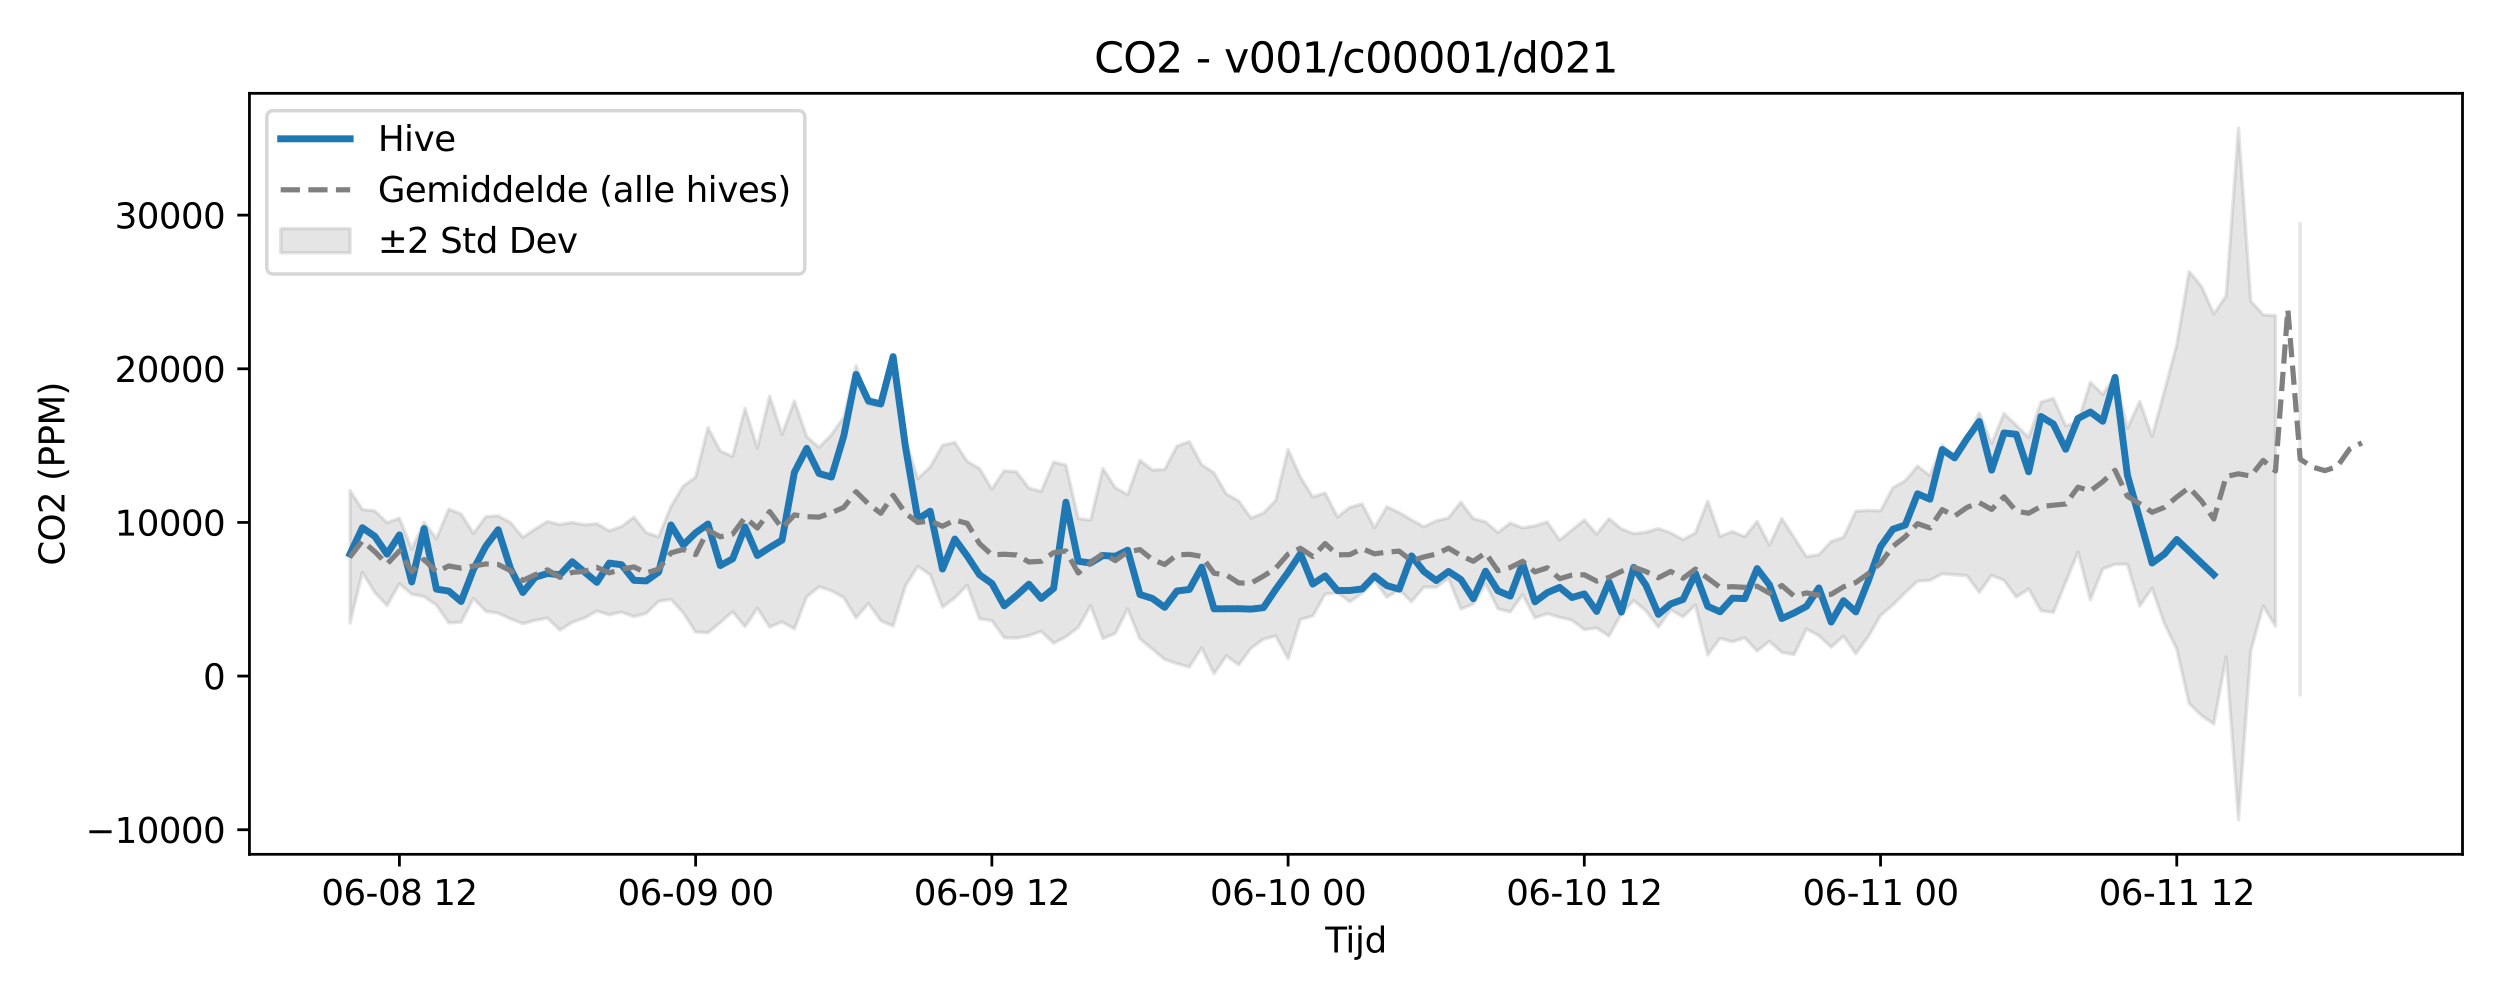 <?xml version="1.0" encoding="utf-8" standalone="no"?>
<!DOCTYPE svg PUBLIC "-//W3C//DTD SVG 1.1//EN"
  "http://www.w3.org/Graphics/SVG/1.1/DTD/svg11.dtd">
<svg xmlns:xlink="http://www.w3.org/1999/xlink" width="720pt" height="288pt" viewBox="0 0 720 288" xmlns="http://www.w3.org/2000/svg" version="1.1">
 <defs>
  <style type="text/css">*{stroke-linejoin: round; stroke-linecap: butt}</style>
 </defs>
 <g id="figure_1">
  <g id="patch_1">
   <path d="M 0 288 
L 720 288 
L 720 0 
L 0 0 
z
" style="fill: #ffffff"/>
  </g>
  <g id="axes_1">
   <g id="patch_2">
    <path d="M 71.84 246.04 
L 709.2 246.04 
L 709.2 26.88 
L 71.84 26.88 
z
" style="fill: #ffffff"/>
   </g>
   <g id="FillBetweenPolyCollection_1">
    <path d="M 100.811 141.277 
L 100.811 179.453 
L 104.366 164.848 
L 107.92 170.618 
L 111.475 174.381 
L 115.03 168.114 
L 118.584 171.134 
L 122.139 171.825 
L 125.694 174.249 
L 129.249 179.385 
L 132.803 179.205 
L 136.358 172.375 
L 139.913 176.043 
L 143.467 176.589 
L 147.022 178.217 
L 150.577 179.621 
L 154.132 178.665 
L 157.686 178.017 
L 161.241 181.488 
L 164.796 179.228 
L 168.35 177.972 
L 171.905 175.983 
L 175.46 177.059 
L 179.015 176.311 
L 182.569 177.583 
L 186.124 176.621 
L 189.679 173.19 
L 193.233 172.625 
L 196.788 176.503 
L 200.343 182.034 
L 203.898 182.249 
L 207.452 179.273 
L 211.007 176.171 
L 214.562 180.5 
L 218.116 175.153 
L 221.671 180.603 
L 225.226 179.126 
L 228.781 181.125 
L 232.335 171.872 
L 235.89 169.011 
L 239.445 170.128 
L 242.999 172.122 
L 246.554 177.955 
L 250.109 173.795 
L 253.664 178.762 
L 257.218 180.296 
L 260.773 168.764 
L 264.328 163.091 
L 267.882 165.535 
L 271.437 174.868 
L 274.992 172.183 
L 278.547 168.585 
L 282.101 178.197 
L 285.656 178.753 
L 289.211 183.668 
L 292.765 183.776 
L 296.32 183.1 
L 299.875 181.801 
L 303.43 185.26 
L 306.984 183.42 
L 310.539 180.703 
L 314.094 174.437 
L 317.648 183.911 
L 321.203 182.428 
L 324.758 175.347 
L 328.313 184.023 
L 331.867 186.91 
L 335.422 189.938 
L 338.977 191.117 
L 342.531 192.128 
L 346.086 186.62 
L 349.641 194.038 
L 353.196 188.888 
L 356.75 191.497 
L 360.305 186.668 
L 363.86 184.099 
L 367.414 183.178 
L 370.969 189.75 
L 374.524 178.378 
L 378.079 177.421 
L 381.633 171.126 
L 385.188 170.713 
L 388.743 173.306 
L 392.297 170.877 
L 395.852 166.996 
L 399.407 172.041 
L 402.961 169.815 
L 406.516 173.298 
L 410.071 169.108 
L 413.626 169.108 
L 417.18 166.601 
L 420.735 175.398 
L 424.29 173.956 
L 427.844 168.154 
L 431.399 175.332 
L 434.954 176.261 
L 438.509 171.267 
L 442.063 177.963 
L 445.618 176.733 
L 449.173 177.801 
L 452.727 178.624 
L 456.282 181.321 
L 459.837 180.884 
L 463.392 183.206 
L 466.946 176.807 
L 470.501 172.961 
L 474.056 175.947 
L 477.61 180.619 
L 481.165 175.659 
L 484.72 177.64 
L 488.275 174.275 
L 491.829 188.613 
L 495.384 183.845 
L 498.939 184.841 
L 502.493 183.708 
L 506.048 187.502 
L 509.603 184.699 
L 513.158 187.905 
L 516.712 188.522 
L 520.267 181.179 
L 523.822 183.059 
L 527.376 186.379 
L 530.931 183.257 
L 534.486 188.258 
L 538.041 183.44 
L 541.595 177.259 
L 545.15 174.239 
L 548.705 170.683 
L 552.259 167.391 
L 555.814 167.145 
L 559.369 165.27 
L 562.924 165.538 
L 566.478 165.824 
L 570.033 170.587 
L 573.588 165.707 
L 577.142 167.103 
L 580.697 171.992 
L 584.252 169.638 
L 587.807 175.9 
L 591.361 176.376 
L 594.916 167.707 
L 598.471 159.002 
L 602.025 172.735 
L 605.58 163.88 
L 609.135 162.523 
L 612.69 162.515 
L 616.244 174.539 
L 619.799 169.404 
L 623.354 179.631 
L 626.908 186.985 
L 630.463 202.614 
L 634.018 206.063 
L 637.573 208.52 
L 641.127 189.211 
L 644.682 236.078 
L 648.237 187.449 
L 651.791 174.523 
L 655.346 180.361 
L 655.346 90.884 
L 655.346 90.884 
L 651.791 90.658 
L 648.237 86.728 
L 644.682 36.842 
L 641.127 85.219 
L 637.573 90.412 
L 634.018 82.476 
L 630.463 78.218 
L 626.908 99.287 
L 623.354 112.601 
L 619.799 125.655 
L 616.244 115.615 
L 612.69 123.329 
L 609.135 108.357 
L 605.58 113.602 
L 602.025 110.077 
L 598.471 121.612 
L 594.916 122.594 
L 591.361 114.724 
L 587.807 115.811 
L 584.252 125.979 
L 580.697 122.455 
L 577.142 119.085 
L 573.588 127.723 
L 570.033 118.898 
L 566.478 126.472 
L 562.924 131.724 
L 559.369 128.259 
L 555.814 136.951 
L 552.259 134.221 
L 548.705 138.446 
L 545.15 140.46 
L 541.595 147.115 
L 538.041 146.99 
L 534.486 147.252 
L 530.931 154.767 
L 527.376 155.956 
L 523.822 159.746 
L 520.267 160.34 
L 516.712 154.835 
L 513.158 149.335 
L 509.603 156.982 
L 506.048 150.151 
L 502.493 154.592 
L 498.939 153.073 
L 495.384 154.461 
L 491.829 144.306 
L 488.275 153.497 
L 484.72 155.438 
L 481.165 153.477 
L 477.61 152.198 
L 474.056 153.279 
L 470.501 153.683 
L 466.946 152.28 
L 463.392 149.385 
L 459.837 153.829 
L 456.282 149.75 
L 452.727 152.637 
L 449.173 155.537 
L 445.618 150.304 
L 442.063 151.454 
L 438.509 152.034 
L 434.954 150.622 
L 431.399 153.388 
L 427.844 150.299 
L 424.29 149.349 
L 420.735 144.601 
L 417.18 149.137 
L 413.626 150.008 
L 410.071 151.704 
L 406.516 149.721 
L 402.961 147.643 
L 399.407 145.965 
L 395.852 152.02 
L 392.297 145.104 
L 388.743 146.153 
L 385.188 148.891 
L 381.633 141.95 
L 378.079 143.115 
L 374.524 137.419 
L 370.969 129.428 
L 367.414 144.09 
L 363.86 147.768 
L 360.305 149.194 
L 356.75 144.27 
L 353.196 142.277 
L 349.641 136.167 
L 346.086 133.856 
L 342.531 127.183 
L 338.977 128.454 
L 335.422 135.217 
L 331.867 135.354 
L 328.313 132.565 
L 324.758 142.474 
L 321.203 140.477 
L 317.648 134.916 
L 314.094 149.813 
L 310.539 149.326 
L 306.984 133.945 
L 303.43 133.068 
L 299.875 141.518 
L 296.32 140.585 
L 292.765 135.885 
L 289.211 135.594 
L 285.656 140.846 
L 282.101 134.922 
L 278.547 132.87 
L 274.992 127.403 
L 271.437 128.247 
L 267.882 134.51 
L 264.328 137.844 
L 260.773 126.842 
L 257.218 104.99 
L 253.664 116.896 
L 250.109 116.479 
L 246.554 105.272 
L 242.999 120.156 
L 239.445 125.203 
L 235.89 128.858 
L 232.335 125.726 
L 228.781 115.467 
L 225.226 125.103 
L 221.671 114.057 
L 218.116 128.988 
L 214.562 117.573 
L 211.007 131.458 
L 207.452 129.918 
L 203.898 123.138 
L 200.343 137.433 
L 196.788 139.979 
L 193.233 145.848 
L 189.679 154.617 
L 186.124 153.387 
L 182.569 148.937 
L 179.015 151.625 
L 175.46 152.905 
L 171.905 150.812 
L 168.35 151.13 
L 164.796 150.451 
L 161.241 151.08 
L 157.686 150.206 
L 154.132 152.353 
L 150.577 154.74 
L 147.022 150.488 
L 143.467 148.545 
L 139.913 148.798 
L 136.358 153.627 
L 132.803 148.031 
L 129.249 146.614 
L 125.694 155.112 
L 122.139 150.449 
L 118.584 158.117 
L 115.03 149.229 
L 111.475 150.503 
L 107.92 147.104 
L 104.366 146.73 
L 100.811 141.277 
z
" clip-path="url(#pa1ece42126)" style="fill: #808080; fill-opacity: 0.2; stroke: #808080; stroke-opacity: 0.2"/>
    <path d="M 662.456 64.366 
L 662.456 200.132 
L 662.456 64.366 
L 662.456 64.366 
z
" clip-path="url(#pa1ece42126)" style="fill: #808080; fill-opacity: 0.2; stroke: #808080; stroke-opacity: 0.2"/>
   </g>
   <g id="matplotlib.axis_1">
    <g id="xtick_1">
     <g id="line2d_1">
      <defs>
       <path id="mf6c264f6d6" d="M 0 0 
L 0 3.5 
" style="stroke: #000000; stroke-width: 0.8"/>
      </defs>
      <g>
       <use xlink:href="#mf6c264f6d6" x="115.03" y="246.04" style="stroke: #000000; stroke-width: 0.8"/>
      </g>
     </g>
     <g id="text_1">
      <!-- 06-08 12 -->
      <g transform="translate(92.549 260.638) scale(0.1 -0.1)">
       <defs>
        <path id="DejaVuSans-30" d="M 2034 4250 
Q 1547 4250 1301 3770 
Q 1056 3291 1056 2328 
Q 1056 1369 1301 889 
Q 1547 409 2034 409 
Q 2525 409 2770 889 
Q 3016 1369 3016 2328 
Q 3016 3291 2770 3770 
Q 2525 4250 2034 4250 
z
M 2034 4750 
Q 2819 4750 3233 4129 
Q 3647 3509 3647 2328 
Q 3647 1150 3233 529 
Q 2819 -91 2034 -91 
Q 1250 -91 836 529 
Q 422 1150 422 2328 
Q 422 3509 836 4129 
Q 1250 4750 2034 4750 
z
" transform="scale(0.016)"/>
        <path id="DejaVuSans-36" d="M 2113 2584 
Q 1688 2584 1439 2293 
Q 1191 2003 1191 1497 
Q 1191 994 1439 701 
Q 1688 409 2113 409 
Q 2538 409 2786 701 
Q 3034 994 3034 1497 
Q 3034 2003 2786 2293 
Q 2538 2584 2113 2584 
z
M 3366 4563 
L 3366 3988 
Q 3128 4100 2886 4159 
Q 2644 4219 2406 4219 
Q 1781 4219 1451 3797 
Q 1122 3375 1075 2522 
Q 1259 2794 1537 2939 
Q 1816 3084 2150 3084 
Q 2853 3084 3261 2657 
Q 3669 2231 3669 1497 
Q 3669 778 3244 343 
Q 2819 -91 2113 -91 
Q 1303 -91 875 529 
Q 447 1150 447 2328 
Q 447 3434 972 4092 
Q 1497 4750 2381 4750 
Q 2619 4750 2861 4703 
Q 3103 4656 3366 4563 
z
" transform="scale(0.016)"/>
        <path id="DejaVuSans-2d" d="M 313 2009 
L 1997 2009 
L 1997 1497 
L 313 1497 
L 313 2009 
z
" transform="scale(0.016)"/>
        <path id="DejaVuSans-38" d="M 2034 2216 
Q 1584 2216 1326 1975 
Q 1069 1734 1069 1313 
Q 1069 891 1326 650 
Q 1584 409 2034 409 
Q 2484 409 2743 651 
Q 3003 894 3003 1313 
Q 3003 1734 2745 1975 
Q 2488 2216 2034 2216 
z
M 1403 2484 
Q 997 2584 770 2862 
Q 544 3141 544 3541 
Q 544 4100 942 4425 
Q 1341 4750 2034 4750 
Q 2731 4750 3128 4425 
Q 3525 4100 3525 3541 
Q 3525 3141 3298 2862 
Q 3072 2584 2669 2484 
Q 3125 2378 3379 2068 
Q 3634 1759 3634 1313 
Q 3634 634 3220 271 
Q 2806 -91 2034 -91 
Q 1263 -91 848 271 
Q 434 634 434 1313 
Q 434 1759 690 2068 
Q 947 2378 1403 2484 
z
M 1172 3481 
Q 1172 3119 1398 2916 
Q 1625 2713 2034 2713 
Q 2441 2713 2670 2916 
Q 2900 3119 2900 3481 
Q 2900 3844 2670 4047 
Q 2441 4250 2034 4250 
Q 1625 4250 1398 4047 
Q 1172 3844 1172 3481 
z
" transform="scale(0.016)"/>
        <path id="DejaVuSans-20" transform="scale(0.016)"/>
        <path id="DejaVuSans-31" d="M 794 531 
L 1825 531 
L 1825 4091 
L 703 3866 
L 703 4441 
L 1819 4666 
L 2450 4666 
L 2450 531 
L 3481 531 
L 3481 0 
L 794 0 
L 794 531 
z
" transform="scale(0.016)"/>
        <path id="DejaVuSans-32" d="M 1228 531 
L 3431 531 
L 3431 0 
L 469 0 
L 469 531 
Q 828 903 1448 1529 
Q 2069 2156 2228 2338 
Q 2531 2678 2651 2914 
Q 2772 3150 2772 3378 
Q 2772 3750 2511 3984 
Q 2250 4219 1831 4219 
Q 1534 4219 1204 4116 
Q 875 4013 500 3803 
L 500 4441 
Q 881 4594 1212 4672 
Q 1544 4750 1819 4750 
Q 2544 4750 2975 4387 
Q 3406 4025 3406 3419 
Q 3406 3131 3298 2873 
Q 3191 2616 2906 2266 
Q 2828 2175 2409 1742 
Q 1991 1309 1228 531 
z
" transform="scale(0.016)"/>
       </defs>
       <use xlink:href="#DejaVuSans-30"/>
       <use xlink:href="#DejaVuSans-36" transform="translate(63.623 0)"/>
       <use xlink:href="#DejaVuSans-2d" transform="translate(127.246 0)"/>
       <use xlink:href="#DejaVuSans-30" transform="translate(163.33 0)"/>
       <use xlink:href="#DejaVuSans-38" transform="translate(226.953 0)"/>
       <use xlink:href="#DejaVuSans-20" transform="translate(290.576 0)"/>
       <use xlink:href="#DejaVuSans-31" transform="translate(322.363 0)"/>
       <use xlink:href="#DejaVuSans-32" transform="translate(385.986 0)"/>
      </g>
     </g>
    </g>
    <g id="xtick_2">
     <g id="line2d_2">
      <g>
       <use xlink:href="#mf6c264f6d6" x="200.343" y="246.04" style="stroke: #000000; stroke-width: 0.8"/>
      </g>
     </g>
     <g id="text_2">
      <!-- 06-09 00 -->
      <g transform="translate(177.862 260.638) scale(0.1 -0.1)">
       <defs>
        <path id="DejaVuSans-39" d="M 703 97 
L 703 672 
Q 941 559 1184 500 
Q 1428 441 1663 441 
Q 2288 441 2617 861 
Q 2947 1281 2994 2138 
Q 2813 1869 2534 1725 
Q 2256 1581 1919 1581 
Q 1219 1581 811 2004 
Q 403 2428 403 3163 
Q 403 3881 828 4315 
Q 1253 4750 1959 4750 
Q 2769 4750 3195 4129 
Q 3622 3509 3622 2328 
Q 3622 1225 3098 567 
Q 2575 -91 1691 -91 
Q 1453 -91 1209 -44 
Q 966 3 703 97 
z
M 1959 2075 
Q 2384 2075 2632 2365 
Q 2881 2656 2881 3163 
Q 2881 3666 2632 3958 
Q 2384 4250 1959 4250 
Q 1534 4250 1286 3958 
Q 1038 3666 1038 3163 
Q 1038 2656 1286 2365 
Q 1534 2075 1959 2075 
z
" transform="scale(0.016)"/>
       </defs>
       <use xlink:href="#DejaVuSans-30"/>
       <use xlink:href="#DejaVuSans-36" transform="translate(63.623 0)"/>
       <use xlink:href="#DejaVuSans-2d" transform="translate(127.246 0)"/>
       <use xlink:href="#DejaVuSans-30" transform="translate(163.33 0)"/>
       <use xlink:href="#DejaVuSans-39" transform="translate(226.953 0)"/>
       <use xlink:href="#DejaVuSans-20" transform="translate(290.576 0)"/>
       <use xlink:href="#DejaVuSans-30" transform="translate(322.363 0)"/>
       <use xlink:href="#DejaVuSans-30" transform="translate(385.986 0)"/>
      </g>
     </g>
    </g>
    <g id="xtick_3">
     <g id="line2d_3">
      <g>
       <use xlink:href="#mf6c264f6d6" x="285.656" y="246.04" style="stroke: #000000; stroke-width: 0.8"/>
      </g>
     </g>
     <g id="text_3">
      <!-- 06-09 12 -->
      <g transform="translate(263.176 260.638) scale(0.1 -0.1)">
       <use xlink:href="#DejaVuSans-30"/>
       <use xlink:href="#DejaVuSans-36" transform="translate(63.623 0)"/>
       <use xlink:href="#DejaVuSans-2d" transform="translate(127.246 0)"/>
       <use xlink:href="#DejaVuSans-30" transform="translate(163.33 0)"/>
       <use xlink:href="#DejaVuSans-39" transform="translate(226.953 0)"/>
       <use xlink:href="#DejaVuSans-20" transform="translate(290.576 0)"/>
       <use xlink:href="#DejaVuSans-31" transform="translate(322.363 0)"/>
       <use xlink:href="#DejaVuSans-32" transform="translate(385.986 0)"/>
      </g>
     </g>
    </g>
    <g id="xtick_4">
     <g id="line2d_4">
      <g>
       <use xlink:href="#mf6c264f6d6" x="370.969" y="246.04" style="stroke: #000000; stroke-width: 0.8"/>
      </g>
     </g>
     <g id="text_4">
      <!-- 06-10 00 -->
      <g transform="translate(348.489 260.638) scale(0.1 -0.1)">
       <use xlink:href="#DejaVuSans-30"/>
       <use xlink:href="#DejaVuSans-36" transform="translate(63.623 0)"/>
       <use xlink:href="#DejaVuSans-2d" transform="translate(127.246 0)"/>
       <use xlink:href="#DejaVuSans-31" transform="translate(163.33 0)"/>
       <use xlink:href="#DejaVuSans-30" transform="translate(226.953 0)"/>
       <use xlink:href="#DejaVuSans-20" transform="translate(290.576 0)"/>
       <use xlink:href="#DejaVuSans-30" transform="translate(322.363 0)"/>
       <use xlink:href="#DejaVuSans-30" transform="translate(385.986 0)"/>
      </g>
     </g>
    </g>
    <g id="xtick_5">
     <g id="line2d_5">
      <g>
       <use xlink:href="#mf6c264f6d6" x="456.282" y="246.04" style="stroke: #000000; stroke-width: 0.8"/>
      </g>
     </g>
     <g id="text_5">
      <!-- 06-10 12 -->
      <g transform="translate(433.802 260.638) scale(0.1 -0.1)">
       <use xlink:href="#DejaVuSans-30"/>
       <use xlink:href="#DejaVuSans-36" transform="translate(63.623 0)"/>
       <use xlink:href="#DejaVuSans-2d" transform="translate(127.246 0)"/>
       <use xlink:href="#DejaVuSans-31" transform="translate(163.33 0)"/>
       <use xlink:href="#DejaVuSans-30" transform="translate(226.953 0)"/>
       <use xlink:href="#DejaVuSans-20" transform="translate(290.576 0)"/>
       <use xlink:href="#DejaVuSans-31" transform="translate(322.363 0)"/>
       <use xlink:href="#DejaVuSans-32" transform="translate(385.986 0)"/>
      </g>
     </g>
    </g>
    <g id="xtick_6">
     <g id="line2d_6">
      <g>
       <use xlink:href="#mf6c264f6d6" x="541.595" y="246.04" style="stroke: #000000; stroke-width: 0.8"/>
      </g>
     </g>
     <g id="text_6">
      <!-- 06-11 00 -->
      <g transform="translate(519.115 260.638) scale(0.1 -0.1)">
       <use xlink:href="#DejaVuSans-30"/>
       <use xlink:href="#DejaVuSans-36" transform="translate(63.623 0)"/>
       <use xlink:href="#DejaVuSans-2d" transform="translate(127.246 0)"/>
       <use xlink:href="#DejaVuSans-31" transform="translate(163.33 0)"/>
       <use xlink:href="#DejaVuSans-31" transform="translate(226.953 0)"/>
       <use xlink:href="#DejaVuSans-20" transform="translate(290.576 0)"/>
       <use xlink:href="#DejaVuSans-30" transform="translate(322.363 0)"/>
       <use xlink:href="#DejaVuSans-30" transform="translate(385.986 0)"/>
      </g>
     </g>
    </g>
    <g id="xtick_7">
     <g id="line2d_7">
      <g>
       <use xlink:href="#mf6c264f6d6" x="626.908" y="246.04" style="stroke: #000000; stroke-width: 0.8"/>
      </g>
     </g>
     <g id="text_7">
      <!-- 06-11 12 -->
      <g transform="translate(604.428 260.638) scale(0.1 -0.1)">
       <use xlink:href="#DejaVuSans-30"/>
       <use xlink:href="#DejaVuSans-36" transform="translate(63.623 0)"/>
       <use xlink:href="#DejaVuSans-2d" transform="translate(127.246 0)"/>
       <use xlink:href="#DejaVuSans-31" transform="translate(163.33 0)"/>
       <use xlink:href="#DejaVuSans-31" transform="translate(226.953 0)"/>
       <use xlink:href="#DejaVuSans-20" transform="translate(290.576 0)"/>
       <use xlink:href="#DejaVuSans-31" transform="translate(322.363 0)"/>
       <use xlink:href="#DejaVuSans-32" transform="translate(385.986 0)"/>
      </g>
     </g>
    </g>
    <g id="text_8">
     <!-- Tijd -->
     <g transform="translate(381.67 274.317) scale(0.1 -0.1)">
      <defs>
       <path id="DejaVuSans-54" d="M -19 4666 
L 3928 4666 
L 3928 4134 
L 2272 4134 
L 2272 0 
L 1638 0 
L 1638 4134 
L -19 4134 
L -19 4666 
z
" transform="scale(0.016)"/>
       <path id="DejaVuSans-69" d="M 603 3500 
L 1178 3500 
L 1178 0 
L 603 0 
L 603 3500 
z
M 603 4863 
L 1178 4863 
L 1178 4134 
L 603 4134 
L 603 4863 
z
" transform="scale(0.016)"/>
       <path id="DejaVuSans-6a" d="M 603 3500 
L 1178 3500 
L 1178 -63 
Q 1178 -731 923 -1031 
Q 669 -1331 103 -1331 
L -116 -1331 
L -116 -844 
L 38 -844 
Q 366 -844 484 -692 
Q 603 -541 603 -63 
L 603 3500 
z
M 603 4863 
L 1178 4863 
L 1178 4134 
L 603 4134 
L 603 4863 
z
" transform="scale(0.016)"/>
       <path id="DejaVuSans-64" d="M 2906 2969 
L 2906 4863 
L 3481 4863 
L 3481 0 
L 2906 0 
L 2906 525 
Q 2725 213 2448 61 
Q 2172 -91 1784 -91 
Q 1150 -91 751 415 
Q 353 922 353 1747 
Q 353 2572 751 3078 
Q 1150 3584 1784 3584 
Q 2172 3584 2448 3432 
Q 2725 3281 2906 2969 
z
M 947 1747 
Q 947 1113 1208 752 
Q 1469 391 1925 391 
Q 2381 391 2643 752 
Q 2906 1113 2906 1747 
Q 2906 2381 2643 2742 
Q 2381 3103 1925 3103 
Q 1469 3103 1208 2742 
Q 947 2381 947 1747 
z
" transform="scale(0.016)"/>
      </defs>
      <use xlink:href="#DejaVuSans-54"/>
      <use xlink:href="#DejaVuSans-69" transform="translate(57.959 0)"/>
      <use xlink:href="#DejaVuSans-6a" transform="translate(85.742 0)"/>
      <use xlink:href="#DejaVuSans-64" transform="translate(113.525 0)"/>
     </g>
    </g>
   </g>
   <g id="matplotlib.axis_2">
    <g id="ytick_1">
     <g id="line2d_8">
      <defs>
       <path id="md97f707d73" d="M 0 0 
L -3.5 0 
" style="stroke: #000000; stroke-width: 0.8"/>
      </defs>
      <g>
       <use xlink:href="#md97f707d73" x="71.84" y="238.959" style="stroke: #000000; stroke-width: 0.8"/>
      </g>
     </g>
     <g id="text_9">
      <!-- −10000 -->
      <g transform="translate(24.648 242.758) scale(0.1 -0.1)">
       <defs>
        <path id="DejaVuSans-2212" d="M 678 2272 
L 4684 2272 
L 4684 1741 
L 678 1741 
L 678 2272 
z
" transform="scale(0.016)"/>
       </defs>
       <use xlink:href="#DejaVuSans-2212"/>
       <use xlink:href="#DejaVuSans-31" transform="translate(83.789 0)"/>
       <use xlink:href="#DejaVuSans-30" transform="translate(147.412 0)"/>
       <use xlink:href="#DejaVuSans-30" transform="translate(211.035 0)"/>
       <use xlink:href="#DejaVuSans-30" transform="translate(274.658 0)"/>
       <use xlink:href="#DejaVuSans-30" transform="translate(338.281 0)"/>
      </g>
     </g>
    </g>
    <g id="ytick_2">
     <g id="line2d_9">
      <g>
       <use xlink:href="#md97f707d73" x="71.84" y="194.71" style="stroke: #000000; stroke-width: 0.8"/>
      </g>
     </g>
     <g id="text_10">
      <!-- 0 -->
      <g transform="translate(58.477 198.509) scale(0.1 -0.1)">
       <use xlink:href="#DejaVuSans-30"/>
      </g>
     </g>
    </g>
    <g id="ytick_3">
     <g id="line2d_10">
      <g>
       <use xlink:href="#md97f707d73" x="71.84" y="150.462" style="stroke: #000000; stroke-width: 0.8"/>
      </g>
     </g>
     <g id="text_11">
      <!-- 10000 -->
      <g transform="translate(33.028 154.261) scale(0.1 -0.1)">
       <use xlink:href="#DejaVuSans-31"/>
       <use xlink:href="#DejaVuSans-30" transform="translate(63.623 0)"/>
       <use xlink:href="#DejaVuSans-30" transform="translate(127.246 0)"/>
       <use xlink:href="#DejaVuSans-30" transform="translate(190.869 0)"/>
       <use xlink:href="#DejaVuSans-30" transform="translate(254.492 0)"/>
      </g>
     </g>
    </g>
    <g id="ytick_4">
     <g id="line2d_11">
      <g>
       <use xlink:href="#md97f707d73" x="71.84" y="106.213" style="stroke: #000000; stroke-width: 0.8"/>
      </g>
     </g>
     <g id="text_12">
      <!-- 20000 -->
      <g transform="translate(33.028 110.012) scale(0.1 -0.1)">
       <use xlink:href="#DejaVuSans-32"/>
       <use xlink:href="#DejaVuSans-30" transform="translate(63.623 0)"/>
       <use xlink:href="#DejaVuSans-30" transform="translate(127.246 0)"/>
       <use xlink:href="#DejaVuSans-30" transform="translate(190.869 0)"/>
       <use xlink:href="#DejaVuSans-30" transform="translate(254.492 0)"/>
      </g>
     </g>
    </g>
    <g id="ytick_5">
     <g id="line2d_12">
      <g>
       <use xlink:href="#md97f707d73" x="71.84" y="61.965" style="stroke: #000000; stroke-width: 0.8"/>
      </g>
     </g>
     <g id="text_13">
      <!-- 30000 -->
      <g transform="translate(33.028 65.764) scale(0.1 -0.1)">
       <defs>
        <path id="DejaVuSans-33" d="M 2597 2516 
Q 3050 2419 3304 2112 
Q 3559 1806 3559 1356 
Q 3559 666 3084 287 
Q 2609 -91 1734 -91 
Q 1441 -91 1130 -33 
Q 819 25 488 141 
L 488 750 
Q 750 597 1062 519 
Q 1375 441 1716 441 
Q 2309 441 2620 675 
Q 2931 909 2931 1356 
Q 2931 1769 2642 2001 
Q 2353 2234 1838 2234 
L 1294 2234 
L 1294 2753 
L 1863 2753 
Q 2328 2753 2575 2939 
Q 2822 3125 2822 3475 
Q 2822 3834 2567 4026 
Q 2313 4219 1838 4219 
Q 1578 4219 1281 4162 
Q 984 4106 628 3988 
L 628 4550 
Q 988 4650 1302 4700 
Q 1616 4750 1894 4750 
Q 2613 4750 3031 4423 
Q 3450 4097 3450 3541 
Q 3450 3153 3228 2886 
Q 3006 2619 2597 2516 
z
" transform="scale(0.016)"/>
       </defs>
       <use xlink:href="#DejaVuSans-33"/>
       <use xlink:href="#DejaVuSans-30" transform="translate(63.623 0)"/>
       <use xlink:href="#DejaVuSans-30" transform="translate(127.246 0)"/>
       <use xlink:href="#DejaVuSans-30" transform="translate(190.869 0)"/>
       <use xlink:href="#DejaVuSans-30" transform="translate(254.492 0)"/>
      </g>
     </g>
    </g>
    <g id="text_14">
     <!-- CO2 (PPM) -->
     <g transform="translate(18.568 162.903) rotate(-90) scale(0.1 -0.1)">
      <defs>
       <path id="DejaVuSans-43" d="M 4122 4306 
L 4122 3641 
Q 3803 3938 3442 4084 
Q 3081 4231 2675 4231 
Q 1875 4231 1450 3742 
Q 1025 3253 1025 2328 
Q 1025 1406 1450 917 
Q 1875 428 2675 428 
Q 3081 428 3442 575 
Q 3803 722 4122 1019 
L 4122 359 
Q 3791 134 3420 21 
Q 3050 -91 2638 -91 
Q 1578 -91 968 557 
Q 359 1206 359 2328 
Q 359 3453 968 4101 
Q 1578 4750 2638 4750 
Q 3056 4750 3426 4639 
Q 3797 4528 4122 4306 
z
" transform="scale(0.016)"/>
       <path id="DejaVuSans-4f" d="M 2522 4238 
Q 1834 4238 1429 3725 
Q 1025 3213 1025 2328 
Q 1025 1447 1429 934 
Q 1834 422 2522 422 
Q 3209 422 3611 934 
Q 4013 1447 4013 2328 
Q 4013 3213 3611 3725 
Q 3209 4238 2522 4238 
z
M 2522 4750 
Q 3503 4750 4090 4092 
Q 4678 3434 4678 2328 
Q 4678 1225 4090 567 
Q 3503 -91 2522 -91 
Q 1538 -91 948 565 
Q 359 1222 359 2328 
Q 359 3434 948 4092 
Q 1538 4750 2522 4750 
z
" transform="scale(0.016)"/>
       <path id="DejaVuSans-28" d="M 1984 4856 
Q 1566 4138 1362 3434 
Q 1159 2731 1159 2009 
Q 1159 1288 1364 580 
Q 1569 -128 1984 -844 
L 1484 -844 
Q 1016 -109 783 600 
Q 550 1309 550 2009 
Q 550 2706 781 3412 
Q 1013 4119 1484 4856 
L 1984 4856 
z
" transform="scale(0.016)"/>
       <path id="DejaVuSans-50" d="M 1259 4147 
L 1259 2394 
L 2053 2394 
Q 2494 2394 2734 2622 
Q 2975 2850 2975 3272 
Q 2975 3691 2734 3919 
Q 2494 4147 2053 4147 
L 1259 4147 
z
M 628 4666 
L 2053 4666 
Q 2838 4666 3239 4311 
Q 3641 3956 3641 3272 
Q 3641 2581 3239 2228 
Q 2838 1875 2053 1875 
L 1259 1875 
L 1259 0 
L 628 0 
L 628 4666 
z
" transform="scale(0.016)"/>
       <path id="DejaVuSans-4d" d="M 628 4666 
L 1569 4666 
L 2759 1491 
L 3956 4666 
L 4897 4666 
L 4897 0 
L 4281 0 
L 4281 4097 
L 3078 897 
L 2444 897 
L 1241 4097 
L 1241 0 
L 628 0 
L 628 4666 
z
" transform="scale(0.016)"/>
       <path id="DejaVuSans-29" d="M 513 4856 
L 1013 4856 
Q 1481 4119 1714 3412 
Q 1947 2706 1947 2009 
Q 1947 1309 1714 600 
Q 1481 -109 1013 -844 
L 513 -844 
Q 928 -128 1133 580 
Q 1338 1288 1338 2009 
Q 1338 2731 1133 3434 
Q 928 4138 513 4856 
z
" transform="scale(0.016)"/>
      </defs>
      <use xlink:href="#DejaVuSans-43"/>
      <use xlink:href="#DejaVuSans-4f" transform="translate(69.824 0)"/>
      <use xlink:href="#DejaVuSans-32" transform="translate(148.535 0)"/>
      <use xlink:href="#DejaVuSans-20" transform="translate(212.158 0)"/>
      <use xlink:href="#DejaVuSans-28" transform="translate(243.945 0)"/>
      <use xlink:href="#DejaVuSans-50" transform="translate(282.959 0)"/>
      <use xlink:href="#DejaVuSans-50" transform="translate(343.262 0)"/>
      <use xlink:href="#DejaVuSans-4d" transform="translate(403.564 0)"/>
      <use xlink:href="#DejaVuSans-29" transform="translate(489.844 0)"/>
     </g>
    </g>
   </g>
   <g id="line2d_13">
    <path d="M 100.811 159.555 
L 104.366 151.982 
L 107.92 154.448 
L 111.475 159.58 
L 115.03 154.055 
L 118.584 167.598 
L 122.139 152.252 
L 125.694 169.669 
L 129.249 170.228 
L 132.803 173.217 
L 136.358 163.988 
L 139.913 157.298 
L 143.467 152.572 
L 147.022 163.754 
L 150.577 170.643 
L 154.132 166.257 
L 157.686 165.155 
L 161.241 165.542 
L 164.796 161.776 
L 171.905 167.713 
L 175.46 162.177 
L 179.015 162.643 
L 182.569 167.132 
L 186.124 167.3 
L 189.679 164.76 
L 193.233 151.198 
L 196.788 156.963 
L 200.343 153.443 
L 203.898 150.923 
L 207.452 162.873 
L 211.007 160.928 
L 214.562 151.771 
L 218.116 159.98 
L 221.671 157.683 
L 225.226 155.558 
L 228.781 136.047 
L 232.335 129.141 
L 235.89 136.37 
L 239.445 137.395 
L 242.999 125.581 
L 246.554 107.842 
L 250.109 115.469 
L 253.664 116.331 
L 257.218 102.713 
L 260.773 128.688 
L 264.328 149.522 
L 267.882 147.229 
L 271.437 163.879 
L 274.992 155.248 
L 278.547 160.115 
L 282.101 165.534 
L 285.656 168.028 
L 289.211 174.462 
L 292.765 171.486 
L 296.32 168.257 
L 299.875 172.354 
L 303.43 169.475 
L 306.984 144.636 
L 310.539 161.652 
L 314.094 162.134 
L 317.648 159.99 
L 321.203 160.202 
L 324.758 158.463 
L 328.313 171.22 
L 331.867 172.338 
L 335.422 174.908 
L 338.977 170.192 
L 342.531 169.775 
L 346.086 163.335 
L 349.641 175.343 
L 356.75 175.303 
L 360.305 175.422 
L 363.86 175.017 
L 367.414 169.732 
L 370.969 164.807 
L 374.524 159.45 
L 378.079 168.205 
L 381.633 165.859 
L 385.188 170.09 
L 388.743 170.055 
L 392.297 169.605 
L 395.852 165.879 
L 399.407 168.658 
L 402.961 169.669 
L 406.516 160.105 
L 410.071 164.578 
L 413.626 167.192 
L 417.18 164.576 
L 420.735 166.897 
L 424.29 172.43 
L 427.844 164.512 
L 431.399 170.148 
L 434.954 171.669 
L 438.509 162.275 
L 442.063 173.323 
L 445.618 170.683 
L 449.173 169.16 
L 452.727 172.083 
L 456.282 171.048 
L 459.837 176.083 
L 463.392 167.593 
L 466.946 176.284 
L 470.501 163.391 
L 474.056 168.587 
L 477.61 176.924 
L 481.165 173.922 
L 484.72 172.638 
L 488.275 165.14 
L 491.829 174.62 
L 495.384 176.188 
L 498.939 172.269 
L 502.493 172.397 
L 506.048 163.754 
L 509.603 168.437 
L 513.158 178.127 
L 516.712 176.52 
L 520.267 174.623 
L 523.822 169.329 
L 527.376 179.149 
L 530.931 172.992 
L 534.486 176.216 
L 538.041 167.332 
L 541.595 157.432 
L 545.15 152.413 
L 548.705 151.211 
L 552.259 142.221 
L 555.814 143.767 
L 559.369 129.469 
L 562.924 131.864 
L 566.478 126.355 
L 570.033 121.408 
L 573.588 135.395 
L 577.142 124.683 
L 580.697 125.091 
L 584.252 135.87 
L 587.807 119.951 
L 591.361 122.115 
L 594.916 129.386 
L 598.471 120.501 
L 602.025 118.66 
L 605.58 121.309 
L 609.135 108.693 
L 612.69 136.833 
L 619.799 162.148 
L 623.354 159.561 
L 626.908 155.378 
L 637.573 165.531 
L 637.573 165.531 
" clip-path="url(#pa1ece42126)" style="fill: none; stroke: #1f77b4; stroke-width: 2; stroke-linecap: square"/>
   </g>
   <g id="line2d_14">
    <path d="M 100.811 160.365 
L 104.366 155.789 
L 107.92 158.861 
L 111.475 162.442 
L 115.03 158.671 
L 118.584 164.626 
L 122.139 161.137 
L 125.694 164.68 
L 129.249 163 
L 132.803 163.618 
L 139.913 162.421 
L 143.467 162.567 
L 147.022 164.352 
L 150.577 167.18 
L 154.132 165.509 
L 157.686 164.112 
L 161.241 166.284 
L 164.796 164.84 
L 168.35 164.551 
L 171.905 163.397 
L 175.46 164.982 
L 179.015 163.968 
L 182.569 163.26 
L 186.124 165.004 
L 189.679 163.904 
L 193.233 159.236 
L 196.788 158.241 
L 200.343 159.734 
L 203.898 152.693 
L 207.452 154.595 
L 211.007 153.815 
L 214.562 149.036 
L 218.116 152.07 
L 221.671 147.33 
L 225.226 152.115 
L 228.781 148.296 
L 232.335 148.799 
L 235.89 148.934 
L 239.445 147.665 
L 242.999 146.139 
L 246.554 141.614 
L 250.109 145.137 
L 253.664 147.829 
L 257.218 142.643 
L 260.773 147.803 
L 264.328 150.468 
L 267.882 150.022 
L 271.437 151.558 
L 274.992 149.793 
L 278.547 150.728 
L 282.101 156.56 
L 285.656 159.799 
L 289.211 159.631 
L 292.765 159.83 
L 296.32 161.842 
L 299.875 161.66 
L 303.43 159.164 
L 306.984 158.683 
L 310.539 165.015 
L 314.094 162.125 
L 317.648 159.413 
L 321.203 161.453 
L 324.758 158.911 
L 328.313 158.294 
L 331.867 161.132 
L 335.422 162.578 
L 338.977 159.786 
L 342.531 159.655 
L 346.086 160.238 
L 349.641 165.102 
L 353.196 165.583 
L 356.75 167.884 
L 360.305 167.931 
L 363.86 165.934 
L 367.414 163.634 
L 370.969 159.589 
L 374.524 157.899 
L 378.079 160.268 
L 381.633 156.538 
L 385.188 159.802 
L 388.743 159.729 
L 392.297 157.99 
L 395.852 159.508 
L 399.407 159.003 
L 402.961 158.729 
L 406.516 161.51 
L 410.071 160.406 
L 413.626 159.558 
L 417.18 157.869 
L 420.735 160 
L 424.29 161.653 
L 427.844 159.226 
L 431.399 164.36 
L 434.954 163.441 
L 438.509 161.65 
L 442.063 164.708 
L 445.618 163.518 
L 449.173 166.669 
L 452.727 165.631 
L 456.282 165.535 
L 459.837 167.356 
L 463.392 166.295 
L 466.946 164.543 
L 470.501 163.322 
L 474.056 164.613 
L 477.61 166.409 
L 481.165 164.568 
L 484.72 166.539 
L 488.275 163.886 
L 495.384 169.153 
L 498.939 168.957 
L 502.493 169.15 
L 506.048 168.827 
L 509.603 170.841 
L 513.158 168.62 
L 516.712 171.679 
L 520.267 170.76 
L 523.822 171.402 
L 527.376 171.167 
L 530.931 169.012 
L 534.486 167.755 
L 538.041 165.215 
L 541.595 162.187 
L 545.15 157.35 
L 548.705 154.565 
L 552.259 150.806 
L 555.814 152.048 
L 559.369 146.764 
L 562.924 148.631 
L 566.478 146.148 
L 570.033 144.743 
L 573.588 146.715 
L 577.142 143.094 
L 580.697 147.223 
L 584.252 147.808 
L 587.807 145.856 
L 594.916 145.151 
L 598.471 140.307 
L 602.025 141.406 
L 605.58 138.741 
L 609.135 135.44 
L 612.69 142.922 
L 616.244 145.077 
L 619.799 147.53 
L 623.354 146.116 
L 626.908 143.136 
L 630.463 140.416 
L 634.018 144.27 
L 637.573 149.466 
L 641.127 137.215 
L 644.682 136.46 
L 648.237 137.089 
L 651.791 132.591 
L 655.346 135.622 
L 658.901 89.148 
L 662.456 132.249 
L 666.01 134.537 
L 669.565 135.541 
L 673.12 134.373 
L 676.674 129.34 
L 680.229 127.556 
L 680.229 127.556 
" clip-path="url(#pa1ece42126)" style="fill: none; stroke-dasharray: 5.55,2.4; stroke-dashoffset: 0; stroke: #808080; stroke-width: 1.5"/>
   </g>
   <g id="patch_3">
    <path d="M 71.84 246.04 
L 71.84 26.88 
" style="fill: none; stroke: #000000; stroke-width: 0.8; stroke-linejoin: miter; stroke-linecap: square"/>
   </g>
   <g id="patch_4">
    <path d="M 709.2 246.04 
L 709.2 26.88 
" style="fill: none; stroke: #000000; stroke-width: 0.8; stroke-linejoin: miter; stroke-linecap: square"/>
   </g>
   <g id="patch_5">
    <path d="M 71.84 246.04 
L 709.2 246.04 
" style="fill: none; stroke: #000000; stroke-width: 0.8; stroke-linejoin: miter; stroke-linecap: square"/>
   </g>
   <g id="patch_6">
    <path d="M 71.84 26.88 
L 709.2 26.88 
" style="fill: none; stroke: #000000; stroke-width: 0.8; stroke-linejoin: miter; stroke-linecap: square"/>
   </g>
   <g id="text_15">
    <!-- CO2 - v001/c00001/d021 -->
    <g transform="translate(315.117 20.88) scale(0.12 -0.12)">
     <defs>
      <path id="DejaVuSans-76" d="M 191 3500 
L 800 3500 
L 1894 563 
L 2988 3500 
L 3597 3500 
L 2284 0 
L 1503 0 
L 191 3500 
z
" transform="scale(0.016)"/>
      <path id="DejaVuSans-2f" d="M 1625 4666 
L 2156 4666 
L 531 -594 
L 0 -594 
L 1625 4666 
z
" transform="scale(0.016)"/>
      <path id="DejaVuSans-63" d="M 3122 3366 
L 3122 2828 
Q 2878 2963 2633 3030 
Q 2388 3097 2138 3097 
Q 1578 3097 1268 2742 
Q 959 2388 959 1747 
Q 959 1106 1268 751 
Q 1578 397 2138 397 
Q 2388 397 2633 464 
Q 2878 531 3122 666 
L 3122 134 
Q 2881 22 2623 -34 
Q 2366 -91 2075 -91 
Q 1284 -91 818 406 
Q 353 903 353 1747 
Q 353 2603 823 3093 
Q 1294 3584 2113 3584 
Q 2378 3584 2631 3529 
Q 2884 3475 3122 3366 
z
" transform="scale(0.016)"/>
     </defs>
     <use xlink:href="#DejaVuSans-43"/>
     <use xlink:href="#DejaVuSans-4f" transform="translate(69.824 0)"/>
     <use xlink:href="#DejaVuSans-32" transform="translate(148.535 0)"/>
     <use xlink:href="#DejaVuSans-20" transform="translate(212.158 0)"/>
     <use xlink:href="#DejaVuSans-2d" transform="translate(243.945 0)"/>
     <use xlink:href="#DejaVuSans-20" transform="translate(280.029 0)"/>
     <use xlink:href="#DejaVuSans-76" transform="translate(311.816 0)"/>
     <use xlink:href="#DejaVuSans-30" transform="translate(370.996 0)"/>
     <use xlink:href="#DejaVuSans-30" transform="translate(434.619 0)"/>
     <use xlink:href="#DejaVuSans-31" transform="translate(498.242 0)"/>
     <use xlink:href="#DejaVuSans-2f" transform="translate(561.865 0)"/>
     <use xlink:href="#DejaVuSans-63" transform="translate(595.557 0)"/>
     <use xlink:href="#DejaVuSans-30" transform="translate(650.537 0)"/>
     <use xlink:href="#DejaVuSans-30" transform="translate(714.16 0)"/>
     <use xlink:href="#DejaVuSans-30" transform="translate(777.783 0)"/>
     <use xlink:href="#DejaVuSans-30" transform="translate(841.406 0)"/>
     <use xlink:href="#DejaVuSans-31" transform="translate(905.029 0)"/>
     <use xlink:href="#DejaVuSans-2f" transform="translate(968.652 0)"/>
     <use xlink:href="#DejaVuSans-64" transform="translate(1002.344 0)"/>
     <use xlink:href="#DejaVuSans-30" transform="translate(1065.82 0)"/>
     <use xlink:href="#DejaVuSans-32" transform="translate(1129.443 0)"/>
     <use xlink:href="#DejaVuSans-31" transform="translate(1193.066 0)"/>
    </g>
   </g>
   <g id="legend_1">
    <g id="patch_7">
     <path d="M 78.84 78.914 
L 229.784 78.914 
Q 231.784 78.914 231.784 76.914 
L 231.784 33.88 
Q 231.784 31.88 229.784 31.88 
L 78.84 31.88 
Q 76.84 31.88 76.84 33.88 
L 76.84 76.914 
Q 76.84 78.914 78.84 78.914 
z
" style="fill: #ffffff; opacity: 0.8; stroke: #cccccc; stroke-linejoin: miter"/>
    </g>
    <g id="line2d_15">
     <path d="M 80.84 39.978 
L 90.84 39.978 
L 100.84 39.978 
" style="fill: none; stroke: #1f77b4; stroke-width: 2; stroke-linecap: square"/>
    </g>
    <g id="text_16">
     <!-- Hive -->
     <g transform="translate(108.84 43.478) scale(0.1 -0.1)">
      <defs>
       <path id="DejaVuSans-48" d="M 628 4666 
L 1259 4666 
L 1259 2753 
L 3553 2753 
L 3553 4666 
L 4184 4666 
L 4184 0 
L 3553 0 
L 3553 2222 
L 1259 2222 
L 1259 0 
L 628 0 
L 628 4666 
z
" transform="scale(0.016)"/>
       <path id="DejaVuSans-65" d="M 3597 1894 
L 3597 1613 
L 953 1613 
Q 991 1019 1311 708 
Q 1631 397 2203 397 
Q 2534 397 2845 478 
Q 3156 559 3463 722 
L 3463 178 
Q 3153 47 2828 -22 
Q 2503 -91 2169 -91 
Q 1331 -91 842 396 
Q 353 884 353 1716 
Q 353 2575 817 3079 
Q 1281 3584 2069 3584 
Q 2775 3584 3186 3129 
Q 3597 2675 3597 1894 
z
M 3022 2063 
Q 3016 2534 2758 2815 
Q 2500 3097 2075 3097 
Q 1594 3097 1305 2825 
Q 1016 2553 972 2059 
L 3022 2063 
z
" transform="scale(0.016)"/>
      </defs>
      <use xlink:href="#DejaVuSans-48"/>
      <use xlink:href="#DejaVuSans-69" transform="translate(75.195 0)"/>
      <use xlink:href="#DejaVuSans-76" transform="translate(102.979 0)"/>
      <use xlink:href="#DejaVuSans-65" transform="translate(162.158 0)"/>
     </g>
    </g>
    <g id="line2d_16">
     <path d="M 80.84 54.657 
L 90.84 54.657 
L 100.84 54.657 
" style="fill: none; stroke-dasharray: 5.55,2.4; stroke-dashoffset: 0; stroke: #808080; stroke-width: 1.5"/>
    </g>
    <g id="text_17">
     <!-- Gemiddelde (alle hives) -->
     <g transform="translate(108.84 58.157) scale(0.1 -0.1)">
      <defs>
       <path id="DejaVuSans-47" d="M 3809 666 
L 3809 1919 
L 2778 1919 
L 2778 2438 
L 4434 2438 
L 4434 434 
Q 4069 175 3628 42 
Q 3188 -91 2688 -91 
Q 1594 -91 976 548 
Q 359 1188 359 2328 
Q 359 3472 976 4111 
Q 1594 4750 2688 4750 
Q 3144 4750 3555 4637 
Q 3966 4525 4313 4306 
L 4313 3634 
Q 3963 3931 3569 4081 
Q 3175 4231 2741 4231 
Q 1884 4231 1454 3753 
Q 1025 3275 1025 2328 
Q 1025 1384 1454 906 
Q 1884 428 2741 428 
Q 3075 428 3337 486 
Q 3600 544 3809 666 
z
" transform="scale(0.016)"/>
       <path id="DejaVuSans-6d" d="M 3328 2828 
Q 3544 3216 3844 3400 
Q 4144 3584 4550 3584 
Q 5097 3584 5394 3201 
Q 5691 2819 5691 2113 
L 5691 0 
L 5113 0 
L 5113 2094 
Q 5113 2597 4934 2840 
Q 4756 3084 4391 3084 
Q 3944 3084 3684 2787 
Q 3425 2491 3425 1978 
L 3425 0 
L 2847 0 
L 2847 2094 
Q 2847 2600 2669 2842 
Q 2491 3084 2119 3084 
Q 1678 3084 1418 2786 
Q 1159 2488 1159 1978 
L 1159 0 
L 581 0 
L 581 3500 
L 1159 3500 
L 1159 2956 
Q 1356 3278 1631 3431 
Q 1906 3584 2284 3584 
Q 2666 3584 2933 3390 
Q 3200 3197 3328 2828 
z
" transform="scale(0.016)"/>
       <path id="DejaVuSans-6c" d="M 603 4863 
L 1178 4863 
L 1178 0 
L 603 0 
L 603 4863 
z
" transform="scale(0.016)"/>
       <path id="DejaVuSans-61" d="M 2194 1759 
Q 1497 1759 1228 1600 
Q 959 1441 959 1056 
Q 959 750 1161 570 
Q 1363 391 1709 391 
Q 2188 391 2477 730 
Q 2766 1069 2766 1631 
L 2766 1759 
L 2194 1759 
z
M 3341 1997 
L 3341 0 
L 2766 0 
L 2766 531 
Q 2569 213 2275 61 
Q 1981 -91 1556 -91 
Q 1019 -91 701 211 
Q 384 513 384 1019 
Q 384 1609 779 1909 
Q 1175 2209 1959 2209 
L 2766 2209 
L 2766 2266 
Q 2766 2663 2505 2880 
Q 2244 3097 1772 3097 
Q 1472 3097 1187 3025 
Q 903 2953 641 2809 
L 641 3341 
Q 956 3463 1253 3523 
Q 1550 3584 1831 3584 
Q 2591 3584 2966 3190 
Q 3341 2797 3341 1997 
z
" transform="scale(0.016)"/>
       <path id="DejaVuSans-68" d="M 3513 2113 
L 3513 0 
L 2938 0 
L 2938 2094 
Q 2938 2591 2744 2837 
Q 2550 3084 2163 3084 
Q 1697 3084 1428 2787 
Q 1159 2491 1159 1978 
L 1159 0 
L 581 0 
L 581 4863 
L 1159 4863 
L 1159 2956 
Q 1366 3272 1645 3428 
Q 1925 3584 2291 3584 
Q 2894 3584 3203 3211 
Q 3513 2838 3513 2113 
z
" transform="scale(0.016)"/>
       <path id="DejaVuSans-73" d="M 2834 3397 
L 2834 2853 
Q 2591 2978 2328 3040 
Q 2066 3103 1784 3103 
Q 1356 3103 1142 2972 
Q 928 2841 928 2578 
Q 928 2378 1081 2264 
Q 1234 2150 1697 2047 
L 1894 2003 
Q 2506 1872 2764 1633 
Q 3022 1394 3022 966 
Q 3022 478 2636 193 
Q 2250 -91 1575 -91 
Q 1294 -91 989 -36 
Q 684 19 347 128 
L 347 722 
Q 666 556 975 473 
Q 1284 391 1588 391 
Q 1994 391 2212 530 
Q 2431 669 2431 922 
Q 2431 1156 2273 1281 
Q 2116 1406 1581 1522 
L 1381 1569 
Q 847 1681 609 1914 
Q 372 2147 372 2553 
Q 372 3047 722 3315 
Q 1072 3584 1716 3584 
Q 2034 3584 2315 3537 
Q 2597 3491 2834 3397 
z
" transform="scale(0.016)"/>
      </defs>
      <use xlink:href="#DejaVuSans-47"/>
      <use xlink:href="#DejaVuSans-65" transform="translate(77.49 0)"/>
      <use xlink:href="#DejaVuSans-6d" transform="translate(139.014 0)"/>
      <use xlink:href="#DejaVuSans-69" transform="translate(236.426 0)"/>
      <use xlink:href="#DejaVuSans-64" transform="translate(264.209 0)"/>
      <use xlink:href="#DejaVuSans-64" transform="translate(327.686 0)"/>
      <use xlink:href="#DejaVuSans-65" transform="translate(391.162 0)"/>
      <use xlink:href="#DejaVuSans-6c" transform="translate(452.686 0)"/>
      <use xlink:href="#DejaVuSans-64" transform="translate(480.469 0)"/>
      <use xlink:href="#DejaVuSans-65" transform="translate(543.945 0)"/>
      <use xlink:href="#DejaVuSans-20" transform="translate(605.469 0)"/>
      <use xlink:href="#DejaVuSans-28" transform="translate(637.256 0)"/>
      <use xlink:href="#DejaVuSans-61" transform="translate(676.27 0)"/>
      <use xlink:href="#DejaVuSans-6c" transform="translate(737.549 0)"/>
      <use xlink:href="#DejaVuSans-6c" transform="translate(765.332 0)"/>
      <use xlink:href="#DejaVuSans-65" transform="translate(793.115 0)"/>
      <use xlink:href="#DejaVuSans-20" transform="translate(854.639 0)"/>
      <use xlink:href="#DejaVuSans-68" transform="translate(886.426 0)"/>
      <use xlink:href="#DejaVuSans-69" transform="translate(949.805 0)"/>
      <use xlink:href="#DejaVuSans-76" transform="translate(977.588 0)"/>
      <use xlink:href="#DejaVuSans-65" transform="translate(1036.768 0)"/>
      <use xlink:href="#DejaVuSans-73" transform="translate(1098.291 0)"/>
      <use xlink:href="#DejaVuSans-29" transform="translate(1150.391 0)"/>
     </g>
    </g>
    <g id="patch_8">
     <path d="M 80.84 72.835 
L 100.84 72.835 
L 100.84 65.835 
L 80.84 65.835 
z
" style="fill: #808080; fill-opacity: 0.2; stroke: #808080; stroke-opacity: 0.2; stroke-linejoin: miter"/>
    </g>
    <g id="text_18">
     <!-- ±2 Std Dev -->
     <g transform="translate(108.84 72.835) scale(0.1 -0.1)">
      <defs>
       <path id="DejaVuSans-b1" d="M 2944 4013 
L 2944 2803 
L 4684 2803 
L 4684 2272 
L 2944 2272 
L 2944 1063 
L 2419 1063 
L 2419 2272 
L 678 2272 
L 678 2803 
L 2419 2803 
L 2419 4013 
L 2944 4013 
z
M 678 531 
L 4684 531 
L 4684 0 
L 678 0 
L 678 531 
z
" transform="scale(0.016)"/>
       <path id="DejaVuSans-53" d="M 3425 4513 
L 3425 3897 
Q 3066 4069 2747 4153 
Q 2428 4238 2131 4238 
Q 1616 4238 1336 4038 
Q 1056 3838 1056 3469 
Q 1056 3159 1242 3001 
Q 1428 2844 1947 2747 
L 2328 2669 
Q 3034 2534 3370 2195 
Q 3706 1856 3706 1288 
Q 3706 609 3251 259 
Q 2797 -91 1919 -91 
Q 1588 -91 1214 -16 
Q 841 59 441 206 
L 441 856 
Q 825 641 1194 531 
Q 1563 422 1919 422 
Q 2459 422 2753 634 
Q 3047 847 3047 1241 
Q 3047 1584 2836 1778 
Q 2625 1972 2144 2069 
L 1759 2144 
Q 1053 2284 737 2584 
Q 422 2884 422 3419 
Q 422 4038 858 4394 
Q 1294 4750 2059 4750 
Q 2388 4750 2728 4690 
Q 3069 4631 3425 4513 
z
" transform="scale(0.016)"/>
       <path id="DejaVuSans-74" d="M 1172 4494 
L 1172 3500 
L 2356 3500 
L 2356 3053 
L 1172 3053 
L 1172 1153 
Q 1172 725 1289 603 
Q 1406 481 1766 481 
L 2356 481 
L 2356 0 
L 1766 0 
Q 1100 0 847 248 
Q 594 497 594 1153 
L 594 3053 
L 172 3053 
L 172 3500 
L 594 3500 
L 594 4494 
L 1172 4494 
z
" transform="scale(0.016)"/>
       <path id="DejaVuSans-44" d="M 1259 4147 
L 1259 519 
L 2022 519 
Q 2988 519 3436 956 
Q 3884 1394 3884 2338 
Q 3884 3275 3436 3711 
Q 2988 4147 2022 4147 
L 1259 4147 
z
M 628 4666 
L 1925 4666 
Q 3281 4666 3915 4102 
Q 4550 3538 4550 2338 
Q 4550 1131 3912 565 
Q 3275 0 1925 0 
L 628 0 
L 628 4666 
z
" transform="scale(0.016)"/>
      </defs>
      <use xlink:href="#DejaVuSans-b1"/>
      <use xlink:href="#DejaVuSans-32" transform="translate(83.789 0)"/>
      <use xlink:href="#DejaVuSans-20" transform="translate(147.412 0)"/>
      <use xlink:href="#DejaVuSans-53" transform="translate(179.199 0)"/>
      <use xlink:href="#DejaVuSans-74" transform="translate(242.676 0)"/>
      <use xlink:href="#DejaVuSans-64" transform="translate(281.885 0)"/>
      <use xlink:href="#DejaVuSans-20" transform="translate(345.361 0)"/>
      <use xlink:href="#DejaVuSans-44" transform="translate(377.148 0)"/>
      <use xlink:href="#DejaVuSans-65" transform="translate(454.15 0)"/>
      <use xlink:href="#DejaVuSans-76" transform="translate(515.674 0)"/>
     </g>
    </g>
   </g>
  </g>
 </g>
 <defs>
  <clipPath id="pa1ece42126">
   <rect x="71.84" y="26.88" width="637.36" height="219.16"/>
  </clipPath>
 </defs>
</svg>
